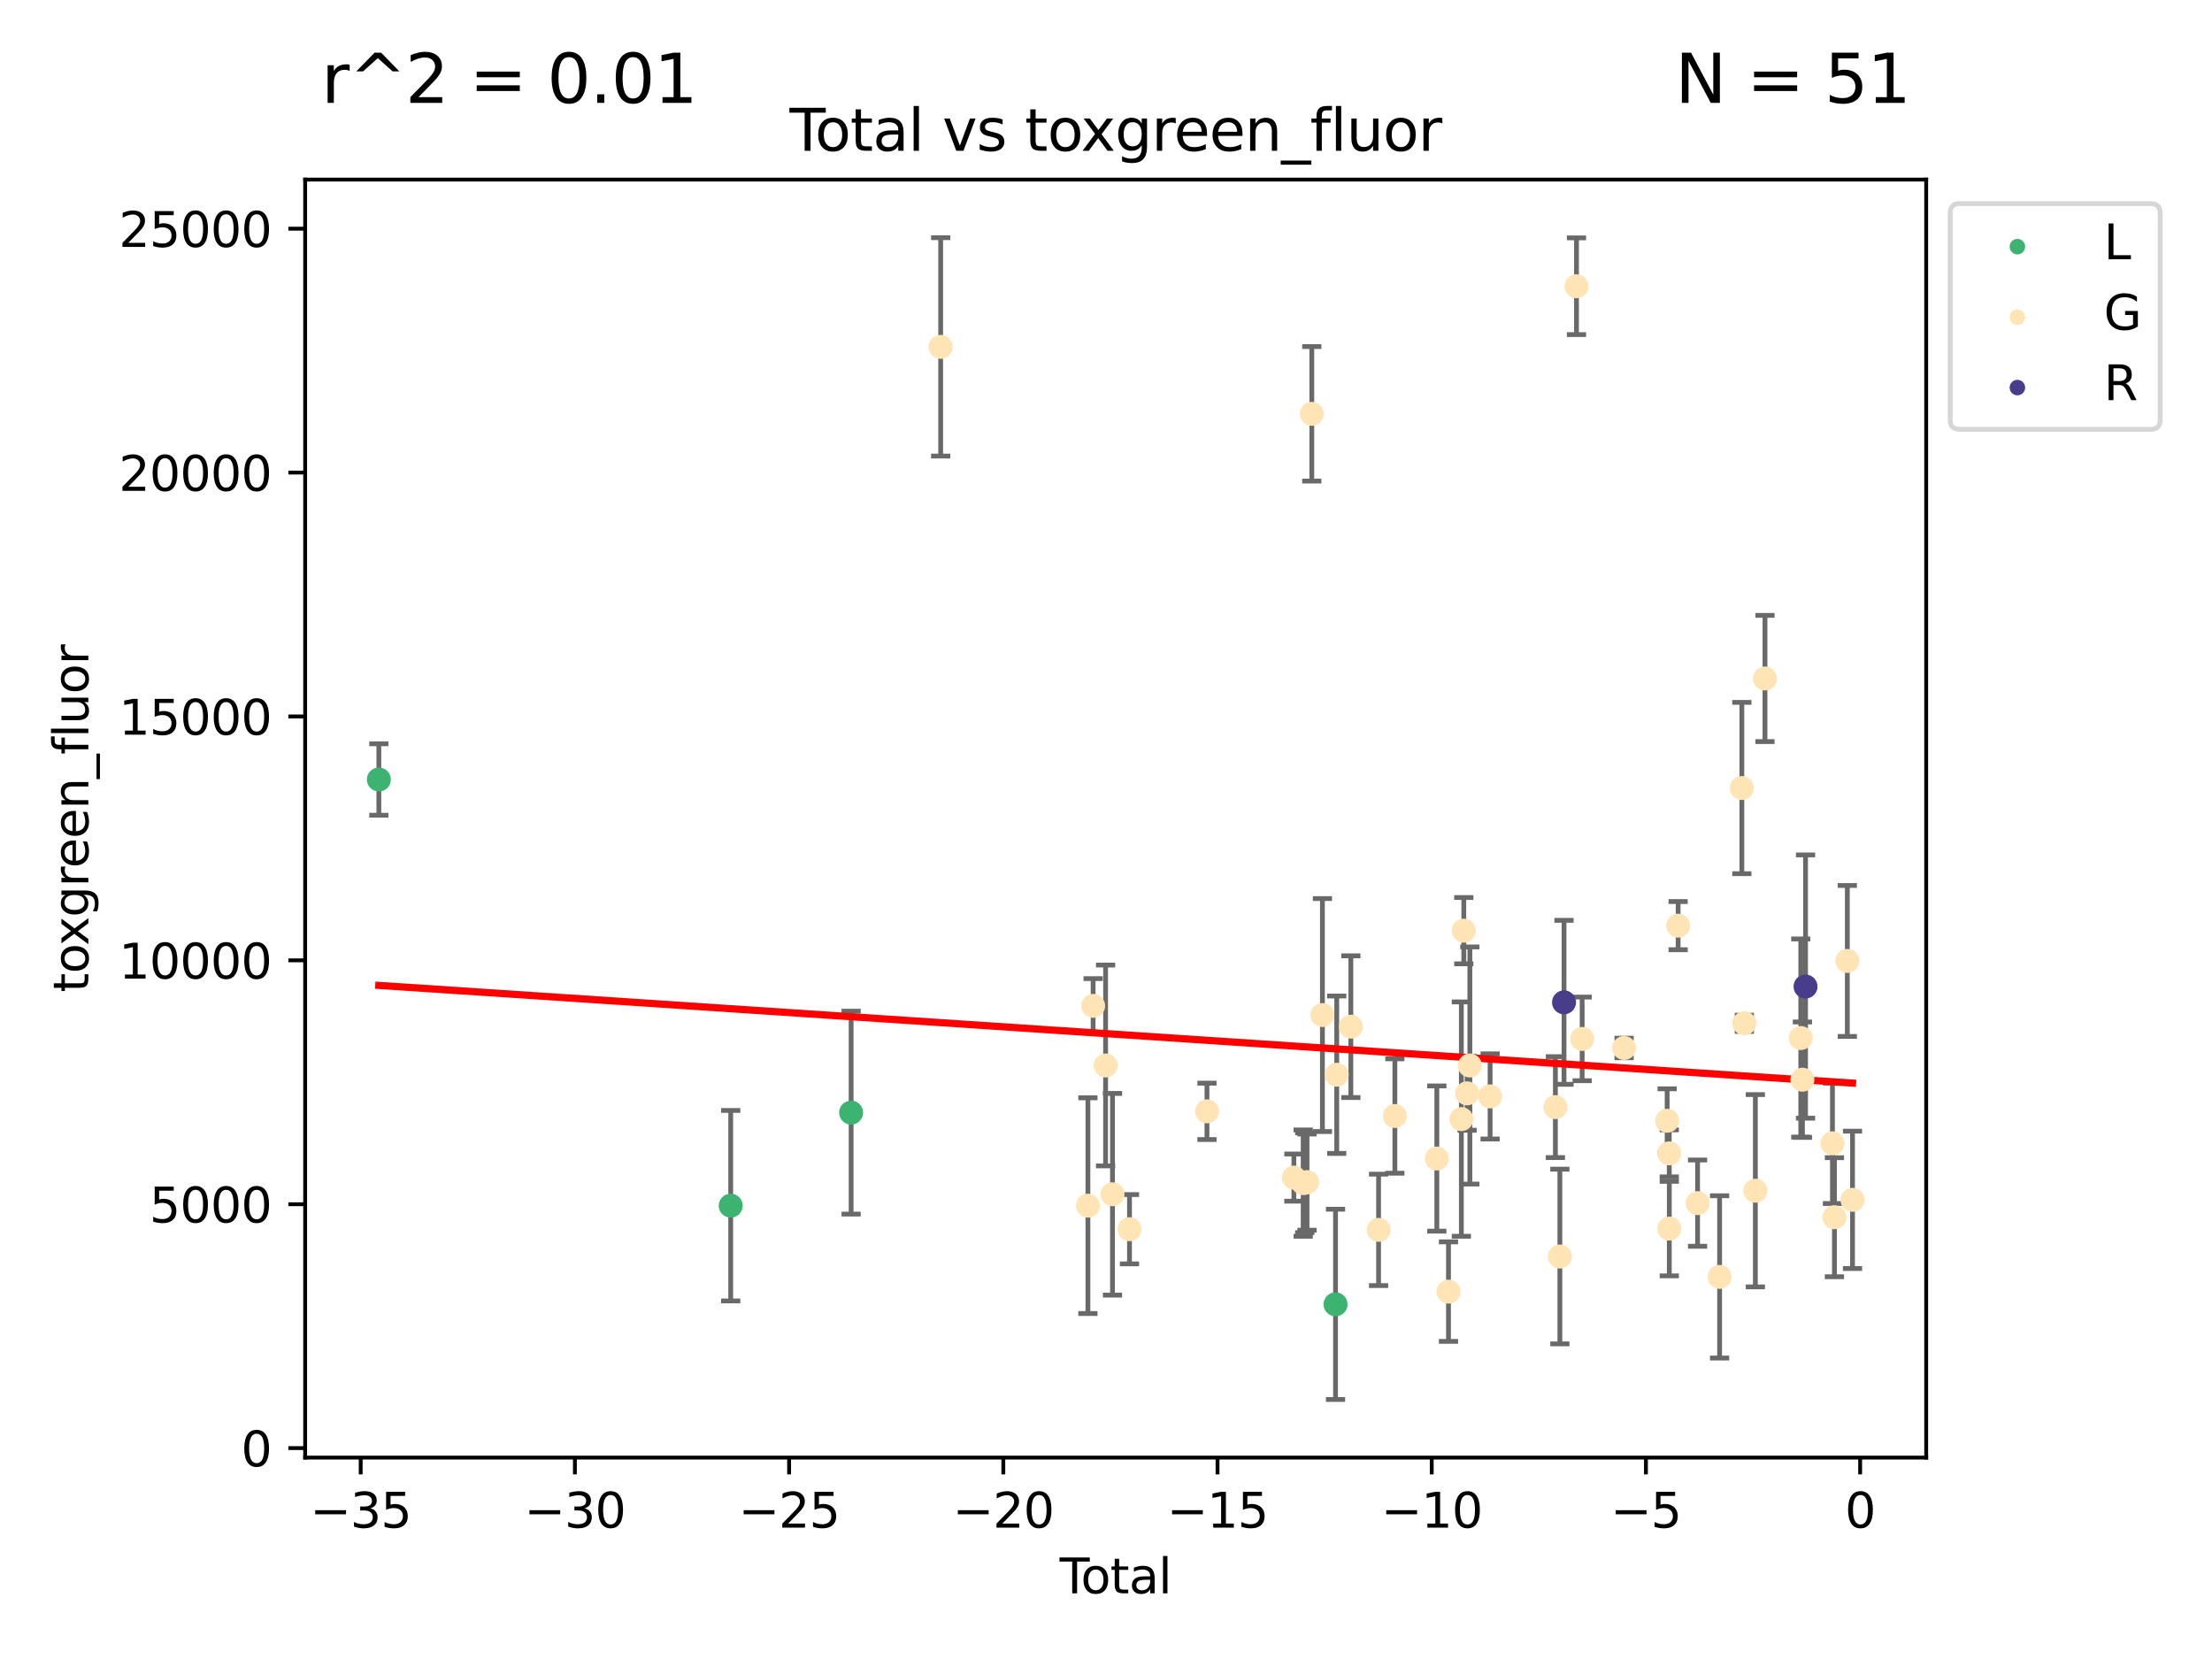 <?xml version="1.0" encoding="utf-8" standalone="no"?>
<!DOCTYPE svg PUBLIC "-//W3C//DTD SVG 1.1//EN"
  "http://www.w3.org/Graphics/SVG/1.1/DTD/svg11.dtd">
<svg xmlns:xlink="http://www.w3.org/1999/xlink" width="460.8pt" height="345.6pt" viewBox="0 0 460.8 345.6" xmlns="http://www.w3.org/2000/svg" version="1.1">
 <defs>
  <style type="text/css">*{stroke-linejoin: round; stroke-linecap: butt}</style>
 </defs>
 <g id="figure_1">
  <g id="patch_1">
   <path d="M 0 345.6 
L 460.8 345.6 
L 460.8 0 
L 0 0 
z
" style="fill: #ffffff"/>
  </g>
  <g id="axes_1">
   <g id="patch_2">
    <path d="M 63.571 303.64 
L 401.26 303.64 
L 401.26 37.411 
L 63.571 37.411 
z
" style="fill: #ffffff"/>
   </g>
   <g id="PathCollection_1">
    <defs>
     <path id="m4c09f4b50b" d="M 0 1.118 
C 0.297 1.118 0.581 1 0.791 0.791 
C 1 0.581 1.118 0.297 1.118 0 
C 1.118 -0.297 1 -0.581 0.791 -0.791 
C 0.581 -1 0.297 -1.118 0 -1.118 
C -0.297 -1.118 -0.581 -1 -0.791 -0.791 
C -1 -0.581 -1.118 -0.297 -1.118 0 
C -1.118 0.297 -1 0.581 -0.791 0.791 
C -0.581 1 -0.297 1.118 0 1.118 
z
" style="stroke: #3cb371"/>
    </defs>
    <g clip-path="url(#p183374939d)">
     <use xlink:href="#m4c09f4b50b" x="78.921" y="162.386" style="fill: #3cb371; stroke: #3cb371"/>
     <use xlink:href="#m4c09f4b50b" x="152.221" y="251.163" style="fill: #3cb371; stroke: #3cb371"/>
     <use xlink:href="#m4c09f4b50b" x="177.304" y="231.782" style="fill: #3cb371; stroke: #3cb371"/>
     <use xlink:href="#m4c09f4b50b" x="278.216" y="271.717" style="fill: #3cb371; stroke: #3cb371"/>
    </g>
   </g>
   <g id="PathCollection_2">
    <defs>
     <path id="m48d1bdc0dc" d="M 0 1.118 
C 0.297 1.118 0.581 1 0.791 0.791 
C 1 0.581 1.118 0.297 1.118 0 
C 1.118 -0.297 1 -0.581 0.791 -0.791 
C 0.581 -1 0.297 -1.118 0 -1.118 
C -0.297 -1.118 -0.581 -1 -0.791 -0.791 
C -1 -0.581 -1.118 -0.297 -1.118 0 
C -1.118 0.297 -1 0.581 -0.791 0.791 
C -0.581 1 -0.297 1.118 0 1.118 
z
" style="stroke: #ffe4b5"/>
    </defs>
    <g clip-path="url(#p183374939d)">
     <use xlink:href="#m48d1bdc0dc" x="195.959" y="72.258" style="fill: #ffe4b5; stroke: #ffe4b5"/>
     <use xlink:href="#m48d1bdc0dc" x="226.634" y="251.16" style="fill: #ffe4b5; stroke: #ffe4b5"/>
     <use xlink:href="#m48d1bdc0dc" x="227.716" y="209.538" style="fill: #ffe4b5; stroke: #ffe4b5"/>
     <use xlink:href="#m48d1bdc0dc" x="230.316" y="221.957" style="fill: #ffe4b5; stroke: #ffe4b5"/>
     <use xlink:href="#m48d1bdc0dc" x="231.755" y="248.789" style="fill: #ffe4b5; stroke: #ffe4b5"/>
     <use xlink:href="#m48d1bdc0dc" x="235.295" y="256.067" style="fill: #ffe4b5; stroke: #ffe4b5"/>
     <use xlink:href="#m48d1bdc0dc" x="251.433" y="231.514" style="fill: #ffe4b5; stroke: #ffe4b5"/>
     <use xlink:href="#m48d1bdc0dc" x="269.541" y="245.309" style="fill: #ffe4b5; stroke: #ffe4b5"/>
     <use xlink:href="#m48d1bdc0dc" x="271.475" y="246.461" style="fill: #ffe4b5; stroke: #ffe4b5"/>
     <use xlink:href="#m48d1bdc0dc" x="271.803" y="246.385" style="fill: #ffe4b5; stroke: #ffe4b5"/>
     <use xlink:href="#m48d1bdc0dc" x="272.281" y="246.254" style="fill: #ffe4b5; stroke: #ffe4b5"/>
     <use xlink:href="#m48d1bdc0dc" x="273.273" y="86.207" style="fill: #ffe4b5; stroke: #ffe4b5"/>
     <use xlink:href="#m48d1bdc0dc" x="275.482" y="211.455" style="fill: #ffe4b5; stroke: #ffe4b5"/>
     <use xlink:href="#m48d1bdc0dc" x="278.466" y="223.885" style="fill: #ffe4b5; stroke: #ffe4b5"/>
     <use xlink:href="#m48d1bdc0dc" x="281.41" y="213.875" style="fill: #ffe4b5; stroke: #ffe4b5"/>
     <use xlink:href="#m48d1bdc0dc" x="287.182" y="256.206" style="fill: #ffe4b5; stroke: #ffe4b5"/>
     <use xlink:href="#m48d1bdc0dc" x="290.576" y="232.486" style="fill: #ffe4b5; stroke: #ffe4b5"/>
     <use xlink:href="#m48d1bdc0dc" x="299.317" y="241.345" style="fill: #ffe4b5; stroke: #ffe4b5"/>
     <use xlink:href="#m48d1bdc0dc" x="301.748" y="269.069" style="fill: #ffe4b5; stroke: #ffe4b5"/>
     <use xlink:href="#m48d1bdc0dc" x="304.426" y="233.129" style="fill: #ffe4b5; stroke: #ffe4b5"/>
     <use xlink:href="#m48d1bdc0dc" x="304.935" y="193.875" style="fill: #ffe4b5; stroke: #ffe4b5"/>
     <use xlink:href="#m48d1bdc0dc" x="305.623" y="227.764" style="fill: #ffe4b5; stroke: #ffe4b5"/>
     <use xlink:href="#m48d1bdc0dc" x="306.199" y="221.962" style="fill: #ffe4b5; stroke: #ffe4b5"/>
     <use xlink:href="#m48d1bdc0dc" x="310.416" y="228.401" style="fill: #ffe4b5; stroke: #ffe4b5"/>
     <use xlink:href="#m48d1bdc0dc" x="324.017" y="230.632" style="fill: #ffe4b5; stroke: #ffe4b5"/>
     <use xlink:href="#m48d1bdc0dc" x="324.951" y="261.757" style="fill: #ffe4b5; stroke: #ffe4b5"/>
     <use xlink:href="#m48d1bdc0dc" x="328.411" y="59.625" style="fill: #ffe4b5; stroke: #ffe4b5"/>
     <use xlink:href="#m48d1bdc0dc" x="329.592" y="216.424" style="fill: #ffe4b5; stroke: #ffe4b5"/>
     <use xlink:href="#m48d1bdc0dc" x="338.328" y="218.314" style="fill: #ffe4b5; stroke: #ffe4b5"/>
     <use xlink:href="#m48d1bdc0dc" x="347.297" y="233.472" style="fill: #ffe4b5; stroke: #ffe4b5"/>
     <use xlink:href="#m48d1bdc0dc" x="347.735" y="240.27" style="fill: #ffe4b5; stroke: #ffe4b5"/>
     <use xlink:href="#m48d1bdc0dc" x="347.744" y="255.939" style="fill: #ffe4b5; stroke: #ffe4b5"/>
     <use xlink:href="#m48d1bdc0dc" x="349.585" y="192.83" style="fill: #ffe4b5; stroke: #ffe4b5"/>
     <use xlink:href="#m48d1bdc0dc" x="353.636" y="250.635" style="fill: #ffe4b5; stroke: #ffe4b5"/>
     <use xlink:href="#m48d1bdc0dc" x="358.225" y="266.003" style="fill: #ffe4b5; stroke: #ffe4b5"/>
     <use xlink:href="#m48d1bdc0dc" x="362.859" y="164.162" style="fill: #ffe4b5; stroke: #ffe4b5"/>
     <use xlink:href="#m48d1bdc0dc" x="363.379" y="213.169" style="fill: #ffe4b5; stroke: #ffe4b5"/>
     <use xlink:href="#m48d1bdc0dc" x="365.674" y="248.052" style="fill: #ffe4b5; stroke: #ffe4b5"/>
     <use xlink:href="#m48d1bdc0dc" x="367.676" y="141.34" style="fill: #ffe4b5; stroke: #ffe4b5"/>
     <use xlink:href="#m48d1bdc0dc" x="375.136" y="216.242" style="fill: #ffe4b5; stroke: #ffe4b5"/>
     <use xlink:href="#m48d1bdc0dc" x="375.48" y="224.918" style="fill: #ffe4b5; stroke: #ffe4b5"/>
     <use xlink:href="#m48d1bdc0dc" x="381.734" y="238.177" style="fill: #ffe4b5; stroke: #ffe4b5"/>
     <use xlink:href="#m48d1bdc0dc" x="382.149" y="253.571" style="fill: #ffe4b5; stroke: #ffe4b5"/>
     <use xlink:href="#m48d1bdc0dc" x="384.832" y="200.183" style="fill: #ffe4b5; stroke: #ffe4b5"/>
     <use xlink:href="#m48d1bdc0dc" x="385.911" y="249.947" style="fill: #ffe4b5; stroke: #ffe4b5"/>
    </g>
   </g>
   <g id="PathCollection_3">
    <defs>
     <path id="m8b89dc445e" d="M 0 1.118 
C 0.297 1.118 0.581 1 0.791 0.791 
C 1 0.581 1.118 0.297 1.118 0 
C 1.118 -0.297 1 -0.581 0.791 -0.791 
C 0.581 -1 0.297 -1.118 0 -1.118 
C -0.297 -1.118 -0.581 -1 -0.791 -0.791 
C -1 -0.581 -1.118 -0.297 -1.118 0 
C -1.118 0.297 -1 0.581 -0.791 0.791 
C -0.581 1 -0.297 1.118 0 1.118 
z
" style="stroke: #483d8b"/>
    </defs>
    <g clip-path="url(#p183374939d)">
     <use xlink:href="#m8b89dc445e" x="325.813" y="208.805" style="fill: #483d8b; stroke: #483d8b"/>
     <use xlink:href="#m8b89dc445e" x="376.126" y="205.516" style="fill: #483d8b; stroke: #483d8b"/>
    </g>
   </g>
   <g id="matplotlib.axis_1">
    <g id="xtick_1">
     <g id="line2d_1">
      <defs>
       <path id="m7fbd9b087c" d="M 0 0 
L 0 3.5 
" style="stroke: #000000; stroke-width: 0.8"/>
      </defs>
      <g>
       <use xlink:href="#m7fbd9b087c" x="75.138" y="303.64" style="stroke: #000000; stroke-width: 0.8"/>
      </g>
     </g>
     <g id="text_1">
      <!-- −35 -->
      <g transform="translate(64.586 318.238)scale(0.1 -0.1)">
       <defs>
        <path id="DejaVuSans-2212" d="M 678 2272 
L 4684 2272 
L 4684 1741 
L 678 1741 
L 678 2272 
z
" transform="scale(0.016)"/>
        <path id="DejaVuSans-33" d="M 2597 2516 
Q 3050 2419 3304 2112 
Q 3559 1806 3559 1356 
Q 3559 666 3084 287 
Q 2609 -91 1734 -91 
Q 1441 -91 1130 -33 
Q 819 25 488 141 
L 488 750 
Q 750 597 1062 519 
Q 1375 441 1716 441 
Q 2309 441 2620 675 
Q 2931 909 2931 1356 
Q 2931 1769 2642 2001 
Q 2353 2234 1838 2234 
L 1294 2234 
L 1294 2753 
L 1863 2753 
Q 2328 2753 2575 2939 
Q 2822 3125 2822 3475 
Q 2822 3834 2567 4026 
Q 2313 4219 1838 4219 
Q 1578 4219 1281 4162 
Q 984 4106 628 3988 
L 628 4550 
Q 988 4650 1302 4700 
Q 1616 4750 1894 4750 
Q 2613 4750 3031 4423 
Q 3450 4097 3450 3541 
Q 3450 3153 3228 2886 
Q 3006 2619 2597 2516 
z
" transform="scale(0.016)"/>
        <path id="DejaVuSans-35" d="M 691 4666 
L 3169 4666 
L 3169 4134 
L 1269 4134 
L 1269 2991 
Q 1406 3038 1543 3061 
Q 1681 3084 1819 3084 
Q 2600 3084 3056 2656 
Q 3513 2228 3513 1497 
Q 3513 744 3044 326 
Q 2575 -91 1722 -91 
Q 1428 -91 1123 -41 
Q 819 9 494 109 
L 494 744 
Q 775 591 1075 516 
Q 1375 441 1709 441 
Q 2250 441 2565 725 
Q 2881 1009 2881 1497 
Q 2881 1984 2565 2268 
Q 2250 2553 1709 2553 
Q 1456 2553 1204 2497 
Q 953 2441 691 2322 
L 691 4666 
z
" transform="scale(0.016)"/>
       </defs>
       <use xlink:href="#DejaVuSans-2212"/>
       <use xlink:href="#DejaVuSans-33" x="83.789"/>
       <use xlink:href="#DejaVuSans-35" x="147.412"/>
      </g>
     </g>
    </g>
    <g id="xtick_2">
     <g id="line2d_2">
      <g>
       <use xlink:href="#m7fbd9b087c" x="119.762" y="303.64" style="stroke: #000000; stroke-width: 0.8"/>
      </g>
     </g>
     <g id="text_2">
      <!-- −30 -->
      <g transform="translate(109.209 318.238)scale(0.1 -0.1)">
       <defs>
        <path id="DejaVuSans-30" d="M 2034 4250 
Q 1547 4250 1301 3770 
Q 1056 3291 1056 2328 
Q 1056 1369 1301 889 
Q 1547 409 2034 409 
Q 2525 409 2770 889 
Q 3016 1369 3016 2328 
Q 3016 3291 2770 3770 
Q 2525 4250 2034 4250 
z
M 2034 4750 
Q 2819 4750 3233 4129 
Q 3647 3509 3647 2328 
Q 3647 1150 3233 529 
Q 2819 -91 2034 -91 
Q 1250 -91 836 529 
Q 422 1150 422 2328 
Q 422 3509 836 4129 
Q 1250 4750 2034 4750 
z
" transform="scale(0.016)"/>
       </defs>
       <use xlink:href="#DejaVuSans-2212"/>
       <use xlink:href="#DejaVuSans-33" x="83.789"/>
       <use xlink:href="#DejaVuSans-30" x="147.412"/>
      </g>
     </g>
    </g>
    <g id="xtick_3">
     <g id="line2d_3">
      <g>
       <use xlink:href="#m7fbd9b087c" x="164.385" y="303.64" style="stroke: #000000; stroke-width: 0.8"/>
      </g>
     </g>
     <g id="text_3">
      <!-- −25 -->
      <g transform="translate(153.833 318.238)scale(0.1 -0.1)">
       <defs>
        <path id="DejaVuSans-32" d="M 1228 531 
L 3431 531 
L 3431 0 
L 469 0 
L 469 531 
Q 828 903 1448 1529 
Q 2069 2156 2228 2338 
Q 2531 2678 2651 2914 
Q 2772 3150 2772 3378 
Q 2772 3750 2511 3984 
Q 2250 4219 1831 4219 
Q 1534 4219 1204 4116 
Q 875 4013 500 3803 
L 500 4441 
Q 881 4594 1212 4672 
Q 1544 4750 1819 4750 
Q 2544 4750 2975 4387 
Q 3406 4025 3406 3419 
Q 3406 3131 3298 2873 
Q 3191 2616 2906 2266 
Q 2828 2175 2409 1742 
Q 1991 1309 1228 531 
z
" transform="scale(0.016)"/>
       </defs>
       <use xlink:href="#DejaVuSans-2212"/>
       <use xlink:href="#DejaVuSans-32" x="83.789"/>
       <use xlink:href="#DejaVuSans-35" x="147.412"/>
      </g>
     </g>
    </g>
    <g id="xtick_4">
     <g id="line2d_4">
      <g>
       <use xlink:href="#m7fbd9b087c" x="209.008" y="303.64" style="stroke: #000000; stroke-width: 0.8"/>
      </g>
     </g>
     <g id="text_4">
      <!-- −20 -->
      <g transform="translate(198.456 318.238)scale(0.1 -0.1)">
       <use xlink:href="#DejaVuSans-2212"/>
       <use xlink:href="#DejaVuSans-32" x="83.789"/>
       <use xlink:href="#DejaVuSans-30" x="147.412"/>
      </g>
     </g>
    </g>
    <g id="xtick_5">
     <g id="line2d_5">
      <g>
       <use xlink:href="#m7fbd9b087c" x="253.632" y="303.64" style="stroke: #000000; stroke-width: 0.8"/>
      </g>
     </g>
     <g id="text_5">
      <!-- −15 -->
      <g transform="translate(243.079 318.238)scale(0.1 -0.1)">
       <defs>
        <path id="DejaVuSans-31" d="M 794 531 
L 1825 531 
L 1825 4091 
L 703 3866 
L 703 4441 
L 1819 4666 
L 2450 4666 
L 2450 531 
L 3481 531 
L 3481 0 
L 794 0 
L 794 531 
z
" transform="scale(0.016)"/>
       </defs>
       <use xlink:href="#DejaVuSans-2212"/>
       <use xlink:href="#DejaVuSans-31" x="83.789"/>
       <use xlink:href="#DejaVuSans-35" x="147.412"/>
      </g>
     </g>
    </g>
    <g id="xtick_6">
     <g id="line2d_6">
      <g>
       <use xlink:href="#m7fbd9b087c" x="298.255" y="303.64" style="stroke: #000000; stroke-width: 0.8"/>
      </g>
     </g>
     <g id="text_6">
      <!-- −10 -->
      <g transform="translate(287.703 318.238)scale(0.1 -0.1)">
       <use xlink:href="#DejaVuSans-2212"/>
       <use xlink:href="#DejaVuSans-31" x="83.789"/>
       <use xlink:href="#DejaVuSans-30" x="147.412"/>
      </g>
     </g>
    </g>
    <g id="xtick_7">
     <g id="line2d_7">
      <g>
       <use xlink:href="#m7fbd9b087c" x="342.878" y="303.64" style="stroke: #000000; stroke-width: 0.8"/>
      </g>
     </g>
     <g id="text_7">
      <!-- −5 -->
      <g transform="translate(335.507 318.238)scale(0.1 -0.1)">
       <use xlink:href="#DejaVuSans-2212"/>
       <use xlink:href="#DejaVuSans-35" x="83.789"/>
      </g>
     </g>
    </g>
    <g id="xtick_8">
     <g id="line2d_8">
      <g>
       <use xlink:href="#m7fbd9b087c" x="387.502" y="303.64" style="stroke: #000000; stroke-width: 0.8"/>
      </g>
     </g>
     <g id="text_8">
      <!-- 0 -->
      <g transform="translate(384.32 318.238)scale(0.1 -0.1)">
       <use xlink:href="#DejaVuSans-30"/>
      </g>
     </g>
    </g>
    <g id="text_9">
     <!-- Total -->
     <g transform="translate(220.739 331.917)scale(0.1 -0.1)">
      <defs>
       <path id="DejaVuSans-54" d="M -19 4666 
L 3928 4666 
L 3928 4134 
L 2272 4134 
L 2272 0 
L 1638 0 
L 1638 4134 
L -19 4134 
L -19 4666 
z
" transform="scale(0.016)"/>
       <path id="DejaVuSans-6f" d="M 1959 3097 
Q 1497 3097 1228 2736 
Q 959 2375 959 1747 
Q 959 1119 1226 758 
Q 1494 397 1959 397 
Q 2419 397 2687 759 
Q 2956 1122 2956 1747 
Q 2956 2369 2687 2733 
Q 2419 3097 1959 3097 
z
M 1959 3584 
Q 2709 3584 3137 3096 
Q 3566 2609 3566 1747 
Q 3566 888 3137 398 
Q 2709 -91 1959 -91 
Q 1206 -91 779 398 
Q 353 888 353 1747 
Q 353 2609 779 3096 
Q 1206 3584 1959 3584 
z
" transform="scale(0.016)"/>
       <path id="DejaVuSans-74" d="M 1172 4494 
L 1172 3500 
L 2356 3500 
L 2356 3053 
L 1172 3053 
L 1172 1153 
Q 1172 725 1289 603 
Q 1406 481 1766 481 
L 2356 481 
L 2356 0 
L 1766 0 
Q 1100 0 847 248 
Q 594 497 594 1153 
L 594 3053 
L 172 3053 
L 172 3500 
L 594 3500 
L 594 4494 
L 1172 4494 
z
" transform="scale(0.016)"/>
       <path id="DejaVuSans-61" d="M 2194 1759 
Q 1497 1759 1228 1600 
Q 959 1441 959 1056 
Q 959 750 1161 570 
Q 1363 391 1709 391 
Q 2188 391 2477 730 
Q 2766 1069 2766 1631 
L 2766 1759 
L 2194 1759 
z
M 3341 1997 
L 3341 0 
L 2766 0 
L 2766 531 
Q 2569 213 2275 61 
Q 1981 -91 1556 -91 
Q 1019 -91 701 211 
Q 384 513 384 1019 
Q 384 1609 779 1909 
Q 1175 2209 1959 2209 
L 2766 2209 
L 2766 2266 
Q 2766 2663 2505 2880 
Q 2244 3097 1772 3097 
Q 1472 3097 1187 3025 
Q 903 2953 641 2809 
L 641 3341 
Q 956 3463 1253 3523 
Q 1550 3584 1831 3584 
Q 2591 3584 2966 3190 
Q 3341 2797 3341 1997 
z
" transform="scale(0.016)"/>
       <path id="DejaVuSans-6c" d="M 603 4863 
L 1178 4863 
L 1178 0 
L 603 0 
L 603 4863 
z
" transform="scale(0.016)"/>
      </defs>
      <use xlink:href="#DejaVuSans-54"/>
      <use xlink:href="#DejaVuSans-6f" x="44.084"/>
      <use xlink:href="#DejaVuSans-74" x="105.266"/>
      <use xlink:href="#DejaVuSans-61" x="144.475"/>
      <use xlink:href="#DejaVuSans-6c" x="205.754"/>
     </g>
    </g>
   </g>
   <g id="matplotlib.axis_2">
    <g id="ytick_1">
     <g id="line2d_9">
      <defs>
       <path id="m37d8a5faa2" d="M 0 0 
L -3.5 0 
" style="stroke: #000000; stroke-width: 0.8"/>
      </defs>
      <g>
       <use xlink:href="#m37d8a5faa2" x="63.571" y="301.667" style="stroke: #000000; stroke-width: 0.8"/>
      </g>
     </g>
     <g id="text_10">
      <!-- 0 -->
      <g transform="translate(50.209 305.466)scale(0.1 -0.1)">
       <use xlink:href="#DejaVuSans-30"/>
      </g>
     </g>
    </g>
    <g id="ytick_2">
     <g id="line2d_10">
      <g>
       <use xlink:href="#m37d8a5faa2" x="63.571" y="250.861" style="stroke: #000000; stroke-width: 0.8"/>
      </g>
     </g>
     <g id="text_11">
      <!-- 5000 -->
      <g transform="translate(31.121 254.661)scale(0.1 -0.1)">
       <use xlink:href="#DejaVuSans-35"/>
       <use xlink:href="#DejaVuSans-30" x="63.623"/>
       <use xlink:href="#DejaVuSans-30" x="127.246"/>
       <use xlink:href="#DejaVuSans-30" x="190.869"/>
      </g>
     </g>
    </g>
    <g id="ytick_3">
     <g id="line2d_11">
      <g>
       <use xlink:href="#m37d8a5faa2" x="63.571" y="200.056" style="stroke: #000000; stroke-width: 0.8"/>
      </g>
     </g>
     <g id="text_12">
      <!-- 10000 -->
      <g transform="translate(24.759 203.855)scale(0.1 -0.1)">
       <use xlink:href="#DejaVuSans-31"/>
       <use xlink:href="#DejaVuSans-30" x="63.623"/>
       <use xlink:href="#DejaVuSans-30" x="127.246"/>
       <use xlink:href="#DejaVuSans-30" x="190.869"/>
       <use xlink:href="#DejaVuSans-30" x="254.492"/>
      </g>
     </g>
    </g>
    <g id="ytick_4">
     <g id="line2d_12">
      <g>
       <use xlink:href="#m37d8a5faa2" x="63.571" y="149.251" style="stroke: #000000; stroke-width: 0.8"/>
      </g>
     </g>
     <g id="text_13">
      <!-- 15000 -->
      <g transform="translate(24.759 153.05)scale(0.1 -0.1)">
       <use xlink:href="#DejaVuSans-31"/>
       <use xlink:href="#DejaVuSans-35" x="63.623"/>
       <use xlink:href="#DejaVuSans-30" x="127.246"/>
       <use xlink:href="#DejaVuSans-30" x="190.869"/>
       <use xlink:href="#DejaVuSans-30" x="254.492"/>
      </g>
     </g>
    </g>
    <g id="ytick_5">
     <g id="line2d_13">
      <g>
       <use xlink:href="#m37d8a5faa2" x="63.571" y="98.445" style="stroke: #000000; stroke-width: 0.8"/>
      </g>
     </g>
     <g id="text_14">
      <!-- 20000 -->
      <g transform="translate(24.759 102.245)scale(0.1 -0.1)">
       <use xlink:href="#DejaVuSans-32"/>
       <use xlink:href="#DejaVuSans-30" x="63.623"/>
       <use xlink:href="#DejaVuSans-30" x="127.246"/>
       <use xlink:href="#DejaVuSans-30" x="190.869"/>
       <use xlink:href="#DejaVuSans-30" x="254.492"/>
      </g>
     </g>
    </g>
    <g id="ytick_6">
     <g id="line2d_14">
      <g>
       <use xlink:href="#m37d8a5faa2" x="63.571" y="47.64" style="stroke: #000000; stroke-width: 0.8"/>
      </g>
     </g>
     <g id="text_15">
      <!-- 25000 -->
      <g transform="translate(24.759 51.439)scale(0.1 -0.1)">
       <use xlink:href="#DejaVuSans-32"/>
       <use xlink:href="#DejaVuSans-35" x="63.623"/>
       <use xlink:href="#DejaVuSans-30" x="127.246"/>
       <use xlink:href="#DejaVuSans-30" x="190.869"/>
       <use xlink:href="#DejaVuSans-30" x="254.492"/>
      </g>
     </g>
    </g>
    <g id="text_16">
     <!-- toxgreen_fluor -->
     <g transform="translate(18.401 206.72)rotate(-90)scale(0.1 -0.1)">
      <defs>
       <path id="DejaVuSans-78" d="M 3513 3500 
L 2247 1797 
L 3578 0 
L 2900 0 
L 1881 1375 
L 863 0 
L 184 0 
L 1544 1831 
L 300 3500 
L 978 3500 
L 1906 2253 
L 2834 3500 
L 3513 3500 
z
" transform="scale(0.016)"/>
       <path id="DejaVuSans-67" d="M 2906 1791 
Q 2906 2416 2648 2759 
Q 2391 3103 1925 3103 
Q 1463 3103 1205 2759 
Q 947 2416 947 1791 
Q 947 1169 1205 825 
Q 1463 481 1925 481 
Q 2391 481 2648 825 
Q 2906 1169 2906 1791 
z
M 3481 434 
Q 3481 -459 3084 -895 
Q 2688 -1331 1869 -1331 
Q 1566 -1331 1297 -1286 
Q 1028 -1241 775 -1147 
L 775 -588 
Q 1028 -725 1275 -790 
Q 1522 -856 1778 -856 
Q 2344 -856 2625 -561 
Q 2906 -266 2906 331 
L 2906 616 
Q 2728 306 2450 153 
Q 2172 0 1784 0 
Q 1141 0 747 490 
Q 353 981 353 1791 
Q 353 2603 747 3093 
Q 1141 3584 1784 3584 
Q 2172 3584 2450 3431 
Q 2728 3278 2906 2969 
L 2906 3500 
L 3481 3500 
L 3481 434 
z
" transform="scale(0.016)"/>
       <path id="DejaVuSans-72" d="M 2631 2963 
Q 2534 3019 2420 3045 
Q 2306 3072 2169 3072 
Q 1681 3072 1420 2755 
Q 1159 2438 1159 1844 
L 1159 0 
L 581 0 
L 581 3500 
L 1159 3500 
L 1159 2956 
Q 1341 3275 1631 3429 
Q 1922 3584 2338 3584 
Q 2397 3584 2469 3576 
Q 2541 3569 2628 3553 
L 2631 2963 
z
" transform="scale(0.016)"/>
       <path id="DejaVuSans-65" d="M 3597 1894 
L 3597 1613 
L 953 1613 
Q 991 1019 1311 708 
Q 1631 397 2203 397 
Q 2534 397 2845 478 
Q 3156 559 3463 722 
L 3463 178 
Q 3153 47 2828 -22 
Q 2503 -91 2169 -91 
Q 1331 -91 842 396 
Q 353 884 353 1716 
Q 353 2575 817 3079 
Q 1281 3584 2069 3584 
Q 2775 3584 3186 3129 
Q 3597 2675 3597 1894 
z
M 3022 2063 
Q 3016 2534 2758 2815 
Q 2500 3097 2075 3097 
Q 1594 3097 1305 2825 
Q 1016 2553 972 2059 
L 3022 2063 
z
" transform="scale(0.016)"/>
       <path id="DejaVuSans-6e" d="M 3513 2113 
L 3513 0 
L 2938 0 
L 2938 2094 
Q 2938 2591 2744 2837 
Q 2550 3084 2163 3084 
Q 1697 3084 1428 2787 
Q 1159 2491 1159 1978 
L 1159 0 
L 581 0 
L 581 3500 
L 1159 3500 
L 1159 2956 
Q 1366 3272 1645 3428 
Q 1925 3584 2291 3584 
Q 2894 3584 3203 3211 
Q 3513 2838 3513 2113 
z
" transform="scale(0.016)"/>
       <path id="DejaVuSans-5f" d="M 3263 -1063 
L 3263 -1509 
L -63 -1509 
L -63 -1063 
L 3263 -1063 
z
" transform="scale(0.016)"/>
       <path id="DejaVuSans-66" d="M 2375 4863 
L 2375 4384 
L 1825 4384 
Q 1516 4384 1395 4259 
Q 1275 4134 1275 3809 
L 1275 3500 
L 2222 3500 
L 2222 3053 
L 1275 3053 
L 1275 0 
L 697 0 
L 697 3053 
L 147 3053 
L 147 3500 
L 697 3500 
L 697 3744 
Q 697 4328 969 4595 
Q 1241 4863 1831 4863 
L 2375 4863 
z
" transform="scale(0.016)"/>
       <path id="DejaVuSans-75" d="M 544 1381 
L 544 3500 
L 1119 3500 
L 1119 1403 
Q 1119 906 1312 657 
Q 1506 409 1894 409 
Q 2359 409 2629 706 
Q 2900 1003 2900 1516 
L 2900 3500 
L 3475 3500 
L 3475 0 
L 2900 0 
L 2900 538 
Q 2691 219 2414 64 
Q 2138 -91 1772 -91 
Q 1169 -91 856 284 
Q 544 659 544 1381 
z
M 1991 3584 
L 1991 3584 
z
" transform="scale(0.016)"/>
      </defs>
      <use xlink:href="#DejaVuSans-74"/>
      <use xlink:href="#DejaVuSans-6f" x="39.209"/>
      <use xlink:href="#DejaVuSans-78" x="97.266"/>
      <use xlink:href="#DejaVuSans-67" x="156.445"/>
      <use xlink:href="#DejaVuSans-72" x="219.922"/>
      <use xlink:href="#DejaVuSans-65" x="258.785"/>
      <use xlink:href="#DejaVuSans-65" x="320.309"/>
      <use xlink:href="#DejaVuSans-6e" x="381.832"/>
      <use xlink:href="#DejaVuSans-5f" x="445.211"/>
      <use xlink:href="#DejaVuSans-66" x="495.211"/>
      <use xlink:href="#DejaVuSans-6c" x="530.416"/>
      <use xlink:href="#DejaVuSans-75" x="558.199"/>
      <use xlink:href="#DejaVuSans-6f" x="621.578"/>
      <use xlink:href="#DejaVuSans-72" x="682.76"/>
     </g>
    </g>
   </g>
   <g id="LineCollection_1">
    <path d="M 78.921 169.825 
L 78.921 154.947 
" clip-path="url(#p183374939d)" style="fill: none; stroke: #696969"/>
    <path d="M 152.221 271.002 
L 152.221 231.324 
" clip-path="url(#p183374939d)" style="fill: none; stroke: #696969"/>
    <path d="M 177.304 252.917 
L 177.304 210.646 
" clip-path="url(#p183374939d)" style="fill: none; stroke: #696969"/>
    <path d="M 278.216 291.539 
L 278.216 251.895 
" clip-path="url(#p183374939d)" style="fill: none; stroke: #696969"/>
   </g>
   <g id="line2d_15">
    <defs>
     <path id="med4f0ce1f0" d="M 2 0 
L -2 -0 
" style="stroke: #696969"/>
    </defs>
    <g clip-path="url(#p183374939d)">
     <use xlink:href="#med4f0ce1f0" x="78.921" y="169.825" style="fill: #696969; stroke: #696969"/>
     <use xlink:href="#med4f0ce1f0" x="152.221" y="271.002" style="fill: #696969; stroke: #696969"/>
     <use xlink:href="#med4f0ce1f0" x="177.304" y="252.917" style="fill: #696969; stroke: #696969"/>
     <use xlink:href="#med4f0ce1f0" x="278.216" y="291.539" style="fill: #696969; stroke: #696969"/>
    </g>
   </g>
   <g id="line2d_16">
    <g clip-path="url(#p183374939d)">
     <use xlink:href="#med4f0ce1f0" x="78.921" y="154.947" style="fill: #696969; stroke: #696969"/>
     <use xlink:href="#med4f0ce1f0" x="152.221" y="231.324" style="fill: #696969; stroke: #696969"/>
     <use xlink:href="#med4f0ce1f0" x="177.304" y="210.646" style="fill: #696969; stroke: #696969"/>
     <use xlink:href="#med4f0ce1f0" x="278.216" y="251.895" style="fill: #696969; stroke: #696969"/>
    </g>
   </g>
   <g id="LineCollection_2">
    <path d="M 195.959 95.003 
L 195.959 49.513 
" clip-path="url(#p183374939d)" style="fill: none; stroke: #696969"/>
    <path d="M 226.634 273.629 
L 226.634 228.69 
" clip-path="url(#p183374939d)" style="fill: none; stroke: #696969"/>
    <path d="M 227.716 215.213 
L 227.716 203.862 
" clip-path="url(#p183374939d)" style="fill: none; stroke: #696969"/>
    <path d="M 230.316 242.876 
L 230.316 201.038 
" clip-path="url(#p183374939d)" style="fill: none; stroke: #696969"/>
    <path d="M 231.755 269.796 
L 231.755 227.781 
" clip-path="url(#p183374939d)" style="fill: none; stroke: #696969"/>
    <path d="M 235.295 263.286 
L 235.295 248.847 
" clip-path="url(#p183374939d)" style="fill: none; stroke: #696969"/>
    <path d="M 251.433 237.382 
L 251.433 225.646 
" clip-path="url(#p183374939d)" style="fill: none; stroke: #696969"/>
    <path d="M 269.541 250.223 
L 269.541 240.395 
" clip-path="url(#p183374939d)" style="fill: none; stroke: #696969"/>
    <path d="M 271.475 257.538 
L 271.475 235.384 
" clip-path="url(#p183374939d)" style="fill: none; stroke: #696969"/>
    <path d="M 271.803 256.773 
L 271.803 235.997 
" clip-path="url(#p183374939d)" style="fill: none; stroke: #696969"/>
    <path d="M 272.281 256.27 
L 272.281 236.237 
" clip-path="url(#p183374939d)" style="fill: none; stroke: #696969"/>
    <path d="M 273.273 100.212 
L 273.273 72.201 
" clip-path="url(#p183374939d)" style="fill: none; stroke: #696969"/>
    <path d="M 275.482 235.721 
L 275.482 187.19 
" clip-path="url(#p183374939d)" style="fill: none; stroke: #696969"/>
    <path d="M 278.466 240.279 
L 278.466 207.491 
" clip-path="url(#p183374939d)" style="fill: none; stroke: #696969"/>
    <path d="M 281.41 228.635 
L 281.41 199.114 
" clip-path="url(#p183374939d)" style="fill: none; stroke: #696969"/>
    <path d="M 287.182 267.812 
L 287.182 244.599 
" clip-path="url(#p183374939d)" style="fill: none; stroke: #696969"/>
    <path d="M 290.576 244.404 
L 290.576 220.569 
" clip-path="url(#p183374939d)" style="fill: none; stroke: #696969"/>
    <path d="M 299.317 256.473 
L 299.317 226.216 
" clip-path="url(#p183374939d)" style="fill: none; stroke: #696969"/>
    <path d="M 301.748 279.439 
L 301.748 258.699 
" clip-path="url(#p183374939d)" style="fill: none; stroke: #696969"/>
    <path d="M 304.426 257.537 
L 304.426 208.72 
" clip-path="url(#p183374939d)" style="fill: none; stroke: #696969"/>
    <path d="M 304.935 200.781 
L 304.935 186.969 
" clip-path="url(#p183374939d)" style="fill: none; stroke: #696969"/>
    <path d="M 305.623 235.449 
L 305.623 220.079 
" clip-path="url(#p183374939d)" style="fill: none; stroke: #696969"/>
    <path d="M 306.199 246.659 
L 306.199 197.265 
" clip-path="url(#p183374939d)" style="fill: none; stroke: #696969"/>
    <path d="M 310.416 237.274 
L 310.416 219.528 
" clip-path="url(#p183374939d)" style="fill: none; stroke: #696969"/>
    <path d="M 324.017 241.146 
L 324.017 220.118 
" clip-path="url(#p183374939d)" style="fill: none; stroke: #696969"/>
    <path d="M 324.951 279.952 
L 324.951 243.562 
" clip-path="url(#p183374939d)" style="fill: none; stroke: #696969"/>
    <path d="M 328.411 69.702 
L 328.411 49.549 
" clip-path="url(#p183374939d)" style="fill: none; stroke: #696969"/>
    <path d="M 329.592 225.138 
L 329.592 207.711 
" clip-path="url(#p183374939d)" style="fill: none; stroke: #696969"/>
    <path d="M 338.328 220.351 
L 338.328 216.277 
" clip-path="url(#p183374939d)" style="fill: none; stroke: #696969"/>
    <path d="M 347.297 240.126 
L 347.297 226.819 
" clip-path="url(#p183374939d)" style="fill: none; stroke: #696969"/>
    <path d="M 347.735 245.168 
L 347.735 235.373 
" clip-path="url(#p183374939d)" style="fill: none; stroke: #696969"/>
    <path d="M 347.744 265.78 
L 347.744 246.099 
" clip-path="url(#p183374939d)" style="fill: none; stroke: #696969"/>
    <path d="M 349.585 197.849 
L 349.585 187.811 
" clip-path="url(#p183374939d)" style="fill: none; stroke: #696969"/>
    <path d="M 353.636 259.62 
L 353.636 241.649 
" clip-path="url(#p183374939d)" style="fill: none; stroke: #696969"/>
    <path d="M 358.225 282.907 
L 358.225 249.099 
" clip-path="url(#p183374939d)" style="fill: none; stroke: #696969"/>
    <path d="M 362.859 182.005 
L 362.859 146.32 
" clip-path="url(#p183374939d)" style="fill: none; stroke: #696969"/>
    <path d="M 363.379 214.854 
L 363.379 211.483 
" clip-path="url(#p183374939d)" style="fill: none; stroke: #696969"/>
    <path d="M 365.674 268.08 
L 365.674 228.023 
" clip-path="url(#p183374939d)" style="fill: none; stroke: #696969"/>
    <path d="M 367.676 154.485 
L 367.676 128.195 
" clip-path="url(#p183374939d)" style="fill: none; stroke: #696969"/>
    <path d="M 375.136 236.881 
L 375.136 195.602 
" clip-path="url(#p183374939d)" style="fill: none; stroke: #696969"/>
    <path d="M 375.48 236.944 
L 375.48 212.892 
" clip-path="url(#p183374939d)" style="fill: none; stroke: #696969"/>
    <path d="M 381.734 250.721 
L 381.734 225.633 
" clip-path="url(#p183374939d)" style="fill: none; stroke: #696969"/>
    <path d="M 382.149 265.968 
L 382.149 241.174 
" clip-path="url(#p183374939d)" style="fill: none; stroke: #696969"/>
    <path d="M 384.832 215.907 
L 384.832 184.46 
" clip-path="url(#p183374939d)" style="fill: none; stroke: #696969"/>
    <path d="M 385.911 264.255 
L 385.911 235.639 
" clip-path="url(#p183374939d)" style="fill: none; stroke: #696969"/>
   </g>
   <g id="line2d_17">
    <g clip-path="url(#p183374939d)">
     <use xlink:href="#med4f0ce1f0" x="195.959" y="95.003" style="fill: #696969; stroke: #696969"/>
     <use xlink:href="#med4f0ce1f0" x="226.634" y="273.629" style="fill: #696969; stroke: #696969"/>
     <use xlink:href="#med4f0ce1f0" x="227.716" y="215.213" style="fill: #696969; stroke: #696969"/>
     <use xlink:href="#med4f0ce1f0" x="230.316" y="242.876" style="fill: #696969; stroke: #696969"/>
     <use xlink:href="#med4f0ce1f0" x="231.755" y="269.796" style="fill: #696969; stroke: #696969"/>
     <use xlink:href="#med4f0ce1f0" x="235.295" y="263.286" style="fill: #696969; stroke: #696969"/>
     <use xlink:href="#med4f0ce1f0" x="251.433" y="237.382" style="fill: #696969; stroke: #696969"/>
     <use xlink:href="#med4f0ce1f0" x="269.541" y="250.223" style="fill: #696969; stroke: #696969"/>
     <use xlink:href="#med4f0ce1f0" x="271.475" y="257.538" style="fill: #696969; stroke: #696969"/>
     <use xlink:href="#med4f0ce1f0" x="271.803" y="256.773" style="fill: #696969; stroke: #696969"/>
     <use xlink:href="#med4f0ce1f0" x="272.281" y="256.27" style="fill: #696969; stroke: #696969"/>
     <use xlink:href="#med4f0ce1f0" x="273.273" y="100.212" style="fill: #696969; stroke: #696969"/>
     <use xlink:href="#med4f0ce1f0" x="275.482" y="235.721" style="fill: #696969; stroke: #696969"/>
     <use xlink:href="#med4f0ce1f0" x="278.466" y="240.279" style="fill: #696969; stroke: #696969"/>
     <use xlink:href="#med4f0ce1f0" x="281.41" y="228.635" style="fill: #696969; stroke: #696969"/>
     <use xlink:href="#med4f0ce1f0" x="287.182" y="267.812" style="fill: #696969; stroke: #696969"/>
     <use xlink:href="#med4f0ce1f0" x="290.576" y="244.404" style="fill: #696969; stroke: #696969"/>
     <use xlink:href="#med4f0ce1f0" x="299.317" y="256.473" style="fill: #696969; stroke: #696969"/>
     <use xlink:href="#med4f0ce1f0" x="301.748" y="279.439" style="fill: #696969; stroke: #696969"/>
     <use xlink:href="#med4f0ce1f0" x="304.426" y="257.537" style="fill: #696969; stroke: #696969"/>
     <use xlink:href="#med4f0ce1f0" x="304.935" y="200.781" style="fill: #696969; stroke: #696969"/>
     <use xlink:href="#med4f0ce1f0" x="305.623" y="235.449" style="fill: #696969; stroke: #696969"/>
     <use xlink:href="#med4f0ce1f0" x="306.199" y="246.659" style="fill: #696969; stroke: #696969"/>
     <use xlink:href="#med4f0ce1f0" x="310.416" y="237.274" style="fill: #696969; stroke: #696969"/>
     <use xlink:href="#med4f0ce1f0" x="324.017" y="241.146" style="fill: #696969; stroke: #696969"/>
     <use xlink:href="#med4f0ce1f0" x="324.951" y="279.952" style="fill: #696969; stroke: #696969"/>
     <use xlink:href="#med4f0ce1f0" x="328.411" y="69.702" style="fill: #696969; stroke: #696969"/>
     <use xlink:href="#med4f0ce1f0" x="329.592" y="225.138" style="fill: #696969; stroke: #696969"/>
     <use xlink:href="#med4f0ce1f0" x="338.328" y="220.351" style="fill: #696969; stroke: #696969"/>
     <use xlink:href="#med4f0ce1f0" x="347.297" y="240.126" style="fill: #696969; stroke: #696969"/>
     <use xlink:href="#med4f0ce1f0" x="347.735" y="245.168" style="fill: #696969; stroke: #696969"/>
     <use xlink:href="#med4f0ce1f0" x="347.744" y="265.78" style="fill: #696969; stroke: #696969"/>
     <use xlink:href="#med4f0ce1f0" x="349.585" y="197.849" style="fill: #696969; stroke: #696969"/>
     <use xlink:href="#med4f0ce1f0" x="353.636" y="259.62" style="fill: #696969; stroke: #696969"/>
     <use xlink:href="#med4f0ce1f0" x="358.225" y="282.907" style="fill: #696969; stroke: #696969"/>
     <use xlink:href="#med4f0ce1f0" x="362.859" y="182.005" style="fill: #696969; stroke: #696969"/>
     <use xlink:href="#med4f0ce1f0" x="363.379" y="214.854" style="fill: #696969; stroke: #696969"/>
     <use xlink:href="#med4f0ce1f0" x="365.674" y="268.08" style="fill: #696969; stroke: #696969"/>
     <use xlink:href="#med4f0ce1f0" x="367.676" y="154.485" style="fill: #696969; stroke: #696969"/>
     <use xlink:href="#med4f0ce1f0" x="375.136" y="236.881" style="fill: #696969; stroke: #696969"/>
     <use xlink:href="#med4f0ce1f0" x="375.48" y="236.944" style="fill: #696969; stroke: #696969"/>
     <use xlink:href="#med4f0ce1f0" x="381.734" y="250.721" style="fill: #696969; stroke: #696969"/>
     <use xlink:href="#med4f0ce1f0" x="382.149" y="265.968" style="fill: #696969; stroke: #696969"/>
     <use xlink:href="#med4f0ce1f0" x="384.832" y="215.907" style="fill: #696969; stroke: #696969"/>
     <use xlink:href="#med4f0ce1f0" x="385.911" y="264.255" style="fill: #696969; stroke: #696969"/>
    </g>
   </g>
   <g id="line2d_18">
    <g clip-path="url(#p183374939d)">
     <use xlink:href="#med4f0ce1f0" x="195.959" y="49.513" style="fill: #696969; stroke: #696969"/>
     <use xlink:href="#med4f0ce1f0" x="226.634" y="228.69" style="fill: #696969; stroke: #696969"/>
     <use xlink:href="#med4f0ce1f0" x="227.716" y="203.862" style="fill: #696969; stroke: #696969"/>
     <use xlink:href="#med4f0ce1f0" x="230.316" y="201.038" style="fill: #696969; stroke: #696969"/>
     <use xlink:href="#med4f0ce1f0" x="231.755" y="227.781" style="fill: #696969; stroke: #696969"/>
     <use xlink:href="#med4f0ce1f0" x="235.295" y="248.847" style="fill: #696969; stroke: #696969"/>
     <use xlink:href="#med4f0ce1f0" x="251.433" y="225.646" style="fill: #696969; stroke: #696969"/>
     <use xlink:href="#med4f0ce1f0" x="269.541" y="240.395" style="fill: #696969; stroke: #696969"/>
     <use xlink:href="#med4f0ce1f0" x="271.475" y="235.384" style="fill: #696969; stroke: #696969"/>
     <use xlink:href="#med4f0ce1f0" x="271.803" y="235.997" style="fill: #696969; stroke: #696969"/>
     <use xlink:href="#med4f0ce1f0" x="272.281" y="236.237" style="fill: #696969; stroke: #696969"/>
     <use xlink:href="#med4f0ce1f0" x="273.273" y="72.201" style="fill: #696969; stroke: #696969"/>
     <use xlink:href="#med4f0ce1f0" x="275.482" y="187.19" style="fill: #696969; stroke: #696969"/>
     <use xlink:href="#med4f0ce1f0" x="278.466" y="207.491" style="fill: #696969; stroke: #696969"/>
     <use xlink:href="#med4f0ce1f0" x="281.41" y="199.114" style="fill: #696969; stroke: #696969"/>
     <use xlink:href="#med4f0ce1f0" x="287.182" y="244.599" style="fill: #696969; stroke: #696969"/>
     <use xlink:href="#med4f0ce1f0" x="290.576" y="220.569" style="fill: #696969; stroke: #696969"/>
     <use xlink:href="#med4f0ce1f0" x="299.317" y="226.216" style="fill: #696969; stroke: #696969"/>
     <use xlink:href="#med4f0ce1f0" x="301.748" y="258.699" style="fill: #696969; stroke: #696969"/>
     <use xlink:href="#med4f0ce1f0" x="304.426" y="208.72" style="fill: #696969; stroke: #696969"/>
     <use xlink:href="#med4f0ce1f0" x="304.935" y="186.969" style="fill: #696969; stroke: #696969"/>
     <use xlink:href="#med4f0ce1f0" x="305.623" y="220.079" style="fill: #696969; stroke: #696969"/>
     <use xlink:href="#med4f0ce1f0" x="306.199" y="197.265" style="fill: #696969; stroke: #696969"/>
     <use xlink:href="#med4f0ce1f0" x="310.416" y="219.528" style="fill: #696969; stroke: #696969"/>
     <use xlink:href="#med4f0ce1f0" x="324.017" y="220.118" style="fill: #696969; stroke: #696969"/>
     <use xlink:href="#med4f0ce1f0" x="324.951" y="243.562" style="fill: #696969; stroke: #696969"/>
     <use xlink:href="#med4f0ce1f0" x="328.411" y="49.549" style="fill: #696969; stroke: #696969"/>
     <use xlink:href="#med4f0ce1f0" x="329.592" y="207.711" style="fill: #696969; stroke: #696969"/>
     <use xlink:href="#med4f0ce1f0" x="338.328" y="216.277" style="fill: #696969; stroke: #696969"/>
     <use xlink:href="#med4f0ce1f0" x="347.297" y="226.819" style="fill: #696969; stroke: #696969"/>
     <use xlink:href="#med4f0ce1f0" x="347.735" y="235.373" style="fill: #696969; stroke: #696969"/>
     <use xlink:href="#med4f0ce1f0" x="347.744" y="246.099" style="fill: #696969; stroke: #696969"/>
     <use xlink:href="#med4f0ce1f0" x="349.585" y="187.811" style="fill: #696969; stroke: #696969"/>
     <use xlink:href="#med4f0ce1f0" x="353.636" y="241.649" style="fill: #696969; stroke: #696969"/>
     <use xlink:href="#med4f0ce1f0" x="358.225" y="249.099" style="fill: #696969; stroke: #696969"/>
     <use xlink:href="#med4f0ce1f0" x="362.859" y="146.32" style="fill: #696969; stroke: #696969"/>
     <use xlink:href="#med4f0ce1f0" x="363.379" y="211.483" style="fill: #696969; stroke: #696969"/>
     <use xlink:href="#med4f0ce1f0" x="365.674" y="228.023" style="fill: #696969; stroke: #696969"/>
     <use xlink:href="#med4f0ce1f0" x="367.676" y="128.195" style="fill: #696969; stroke: #696969"/>
     <use xlink:href="#med4f0ce1f0" x="375.136" y="195.602" style="fill: #696969; stroke: #696969"/>
     <use xlink:href="#med4f0ce1f0" x="375.48" y="212.892" style="fill: #696969; stroke: #696969"/>
     <use xlink:href="#med4f0ce1f0" x="381.734" y="225.633" style="fill: #696969; stroke: #696969"/>
     <use xlink:href="#med4f0ce1f0" x="382.149" y="241.174" style="fill: #696969; stroke: #696969"/>
     <use xlink:href="#med4f0ce1f0" x="384.832" y="184.46" style="fill: #696969; stroke: #696969"/>
     <use xlink:href="#med4f0ce1f0" x="385.911" y="235.639" style="fill: #696969; stroke: #696969"/>
    </g>
   </g>
   <g id="LineCollection_3">
    <path d="M 325.813 225.883 
L 325.813 191.726 
" clip-path="url(#p183374939d)" style="fill: none; stroke: #696969"/>
    <path d="M 376.126 232.937 
L 376.126 178.094 
" clip-path="url(#p183374939d)" style="fill: none; stroke: #696969"/>
   </g>
   <g id="line2d_19">
    <g clip-path="url(#p183374939d)">
     <use xlink:href="#med4f0ce1f0" x="325.813" y="225.883" style="fill: #696969; stroke: #696969"/>
     <use xlink:href="#med4f0ce1f0" x="376.126" y="232.937" style="fill: #696969; stroke: #696969"/>
    </g>
   </g>
   <g id="line2d_20">
    <g clip-path="url(#p183374939d)">
     <use xlink:href="#med4f0ce1f0" x="325.813" y="191.726" style="fill: #696969; stroke: #696969"/>
     <use xlink:href="#med4f0ce1f0" x="376.126" y="178.094" style="fill: #696969; stroke: #696969"/>
    </g>
   </g>
   <g id="line2d_21">
    <path d="M 78.921 205.278 
L 152.221 210.137 
L 177.304 211.8 
L 195.959 213.037 
L 226.634 215.071 
L 227.716 215.143 
L 230.316 215.315 
L 231.755 215.41 
L 235.295 215.645 
L 251.433 216.715 
L 269.541 217.915 
L 271.475 218.044 
L 271.803 218.065 
L 272.281 218.097 
L 273.273 218.163 
L 275.482 218.309 
L 278.216 218.49 
L 278.466 218.507 
L 281.41 218.702 
L 287.182 219.085 
L 290.576 219.31 
L 299.317 219.889 
L 301.748 220.051 
L 304.426 220.228 
L 304.935 220.262 
L 305.623 220.307 
L 306.199 220.346 
L 310.416 220.625 
L 324.017 221.527 
L 324.951 221.589 
L 325.813 221.646 
L 328.411 221.818 
L 329.592 221.896 
L 338.328 222.476 
L 347.297 223.07 
L 347.735 223.099 
L 347.744 223.1 
L 349.585 223.222 
L 353.636 223.49 
L 358.225 223.795 
L 362.859 224.102 
L 363.379 224.136 
L 365.674 224.288 
L 367.676 224.421 
L 375.136 224.916 
L 375.48 224.939 
L 376.126 224.981 
L 381.734 225.353 
L 382.149 225.381 
L 384.832 225.559 
L 385.911 225.63 
" clip-path="url(#p183374939d)" style="fill: none; stroke: #ff0000; stroke-width: 1.5; stroke-linecap: square"/>
   </g>
   <g id="line2d_22">
    <defs>
     <path id="m471f1ac891" d="M 0 2 
C 0.53 2 1.039 1.789 1.414 1.414 
C 1.789 1.039 2 0.53 2 0 
C 2 -0.53 1.789 -1.039 1.414 -1.414 
C 1.039 -1.789 0.53 -2 0 -2 
C -0.53 -2 -1.039 -1.789 -1.414 -1.414 
C -1.789 -1.039 -2 -0.53 -2 0 
C -2 0.53 -1.789 1.039 -1.414 1.414 
C -1.039 1.789 -0.53 2 0 2 
z
" style="stroke: #3cb371"/>
    </defs>
    <g clip-path="url(#p183374939d)">
     <use xlink:href="#m471f1ac891" x="78.921" y="162.386" style="fill: #3cb371; stroke: #3cb371"/>
     <use xlink:href="#m471f1ac891" x="152.221" y="251.163" style="fill: #3cb371; stroke: #3cb371"/>
     <use xlink:href="#m471f1ac891" x="177.304" y="231.782" style="fill: #3cb371; stroke: #3cb371"/>
     <use xlink:href="#m471f1ac891" x="278.216" y="271.717" style="fill: #3cb371; stroke: #3cb371"/>
    </g>
   </g>
   <g id="line2d_23">
    <defs>
     <path id="m86865e5a3a" d="M 0 2 
C 0.53 2 1.039 1.789 1.414 1.414 
C 1.789 1.039 2 0.53 2 0 
C 2 -0.53 1.789 -1.039 1.414 -1.414 
C 1.039 -1.789 0.53 -2 0 -2 
C -0.53 -2 -1.039 -1.789 -1.414 -1.414 
C -1.789 -1.039 -2 -0.53 -2 0 
C -2 0.53 -1.789 1.039 -1.414 1.414 
C -1.039 1.789 -0.53 2 0 2 
z
" style="stroke: #ffe4b5"/>
    </defs>
    <g clip-path="url(#p183374939d)">
     <use xlink:href="#m86865e5a3a" x="195.959" y="72.258" style="fill: #ffe4b5; stroke: #ffe4b5"/>
     <use xlink:href="#m86865e5a3a" x="226.634" y="251.16" style="fill: #ffe4b5; stroke: #ffe4b5"/>
     <use xlink:href="#m86865e5a3a" x="227.716" y="209.538" style="fill: #ffe4b5; stroke: #ffe4b5"/>
     <use xlink:href="#m86865e5a3a" x="230.316" y="221.957" style="fill: #ffe4b5; stroke: #ffe4b5"/>
     <use xlink:href="#m86865e5a3a" x="231.755" y="248.789" style="fill: #ffe4b5; stroke: #ffe4b5"/>
     <use xlink:href="#m86865e5a3a" x="235.295" y="256.067" style="fill: #ffe4b5; stroke: #ffe4b5"/>
     <use xlink:href="#m86865e5a3a" x="251.433" y="231.514" style="fill: #ffe4b5; stroke: #ffe4b5"/>
     <use xlink:href="#m86865e5a3a" x="269.541" y="245.309" style="fill: #ffe4b5; stroke: #ffe4b5"/>
     <use xlink:href="#m86865e5a3a" x="271.475" y="246.461" style="fill: #ffe4b5; stroke: #ffe4b5"/>
     <use xlink:href="#m86865e5a3a" x="271.803" y="246.385" style="fill: #ffe4b5; stroke: #ffe4b5"/>
     <use xlink:href="#m86865e5a3a" x="272.281" y="246.254" style="fill: #ffe4b5; stroke: #ffe4b5"/>
     <use xlink:href="#m86865e5a3a" x="273.273" y="86.207" style="fill: #ffe4b5; stroke: #ffe4b5"/>
     <use xlink:href="#m86865e5a3a" x="275.482" y="211.455" style="fill: #ffe4b5; stroke: #ffe4b5"/>
     <use xlink:href="#m86865e5a3a" x="278.466" y="223.885" style="fill: #ffe4b5; stroke: #ffe4b5"/>
     <use xlink:href="#m86865e5a3a" x="281.41" y="213.875" style="fill: #ffe4b5; stroke: #ffe4b5"/>
     <use xlink:href="#m86865e5a3a" x="287.182" y="256.206" style="fill: #ffe4b5; stroke: #ffe4b5"/>
     <use xlink:href="#m86865e5a3a" x="290.576" y="232.486" style="fill: #ffe4b5; stroke: #ffe4b5"/>
     <use xlink:href="#m86865e5a3a" x="299.317" y="241.345" style="fill: #ffe4b5; stroke: #ffe4b5"/>
     <use xlink:href="#m86865e5a3a" x="301.748" y="269.069" style="fill: #ffe4b5; stroke: #ffe4b5"/>
     <use xlink:href="#m86865e5a3a" x="304.426" y="233.129" style="fill: #ffe4b5; stroke: #ffe4b5"/>
     <use xlink:href="#m86865e5a3a" x="304.935" y="193.875" style="fill: #ffe4b5; stroke: #ffe4b5"/>
     <use xlink:href="#m86865e5a3a" x="305.623" y="227.764" style="fill: #ffe4b5; stroke: #ffe4b5"/>
     <use xlink:href="#m86865e5a3a" x="306.199" y="221.962" style="fill: #ffe4b5; stroke: #ffe4b5"/>
     <use xlink:href="#m86865e5a3a" x="310.416" y="228.401" style="fill: #ffe4b5; stroke: #ffe4b5"/>
     <use xlink:href="#m86865e5a3a" x="324.017" y="230.632" style="fill: #ffe4b5; stroke: #ffe4b5"/>
     <use xlink:href="#m86865e5a3a" x="324.951" y="261.757" style="fill: #ffe4b5; stroke: #ffe4b5"/>
     <use xlink:href="#m86865e5a3a" x="328.411" y="59.625" style="fill: #ffe4b5; stroke: #ffe4b5"/>
     <use xlink:href="#m86865e5a3a" x="329.592" y="216.424" style="fill: #ffe4b5; stroke: #ffe4b5"/>
     <use xlink:href="#m86865e5a3a" x="338.328" y="218.314" style="fill: #ffe4b5; stroke: #ffe4b5"/>
     <use xlink:href="#m86865e5a3a" x="347.297" y="233.472" style="fill: #ffe4b5; stroke: #ffe4b5"/>
     <use xlink:href="#m86865e5a3a" x="347.735" y="240.27" style="fill: #ffe4b5; stroke: #ffe4b5"/>
     <use xlink:href="#m86865e5a3a" x="347.744" y="255.939" style="fill: #ffe4b5; stroke: #ffe4b5"/>
     <use xlink:href="#m86865e5a3a" x="349.585" y="192.83" style="fill: #ffe4b5; stroke: #ffe4b5"/>
     <use xlink:href="#m86865e5a3a" x="353.636" y="250.635" style="fill: #ffe4b5; stroke: #ffe4b5"/>
     <use xlink:href="#m86865e5a3a" x="358.225" y="266.003" style="fill: #ffe4b5; stroke: #ffe4b5"/>
     <use xlink:href="#m86865e5a3a" x="362.859" y="164.162" style="fill: #ffe4b5; stroke: #ffe4b5"/>
     <use xlink:href="#m86865e5a3a" x="363.379" y="213.169" style="fill: #ffe4b5; stroke: #ffe4b5"/>
     <use xlink:href="#m86865e5a3a" x="365.674" y="248.052" style="fill: #ffe4b5; stroke: #ffe4b5"/>
     <use xlink:href="#m86865e5a3a" x="367.676" y="141.34" style="fill: #ffe4b5; stroke: #ffe4b5"/>
     <use xlink:href="#m86865e5a3a" x="375.136" y="216.242" style="fill: #ffe4b5; stroke: #ffe4b5"/>
     <use xlink:href="#m86865e5a3a" x="375.48" y="224.918" style="fill: #ffe4b5; stroke: #ffe4b5"/>
     <use xlink:href="#m86865e5a3a" x="381.734" y="238.177" style="fill: #ffe4b5; stroke: #ffe4b5"/>
     <use xlink:href="#m86865e5a3a" x="382.149" y="253.571" style="fill: #ffe4b5; stroke: #ffe4b5"/>
     <use xlink:href="#m86865e5a3a" x="384.832" y="200.183" style="fill: #ffe4b5; stroke: #ffe4b5"/>
     <use xlink:href="#m86865e5a3a" x="385.911" y="249.947" style="fill: #ffe4b5; stroke: #ffe4b5"/>
    </g>
   </g>
   <g id="line2d_24">
    <defs>
     <path id="mcf6610c05a" d="M 0 2 
C 0.53 2 1.039 1.789 1.414 1.414 
C 1.789 1.039 2 0.53 2 0 
C 2 -0.53 1.789 -1.039 1.414 -1.414 
C 1.039 -1.789 0.53 -2 0 -2 
C -0.53 -2 -1.039 -1.789 -1.414 -1.414 
C -1.789 -1.039 -2 -0.53 -2 0 
C -2 0.53 -1.789 1.039 -1.414 1.414 
C -1.039 1.789 -0.53 2 0 2 
z
" style="stroke: #483d8b"/>
    </defs>
    <g clip-path="url(#p183374939d)">
     <use xlink:href="#mcf6610c05a" x="325.813" y="208.805" style="fill: #483d8b; stroke: #483d8b"/>
     <use xlink:href="#mcf6610c05a" x="376.126" y="205.516" style="fill: #483d8b; stroke: #483d8b"/>
    </g>
   </g>
   <g id="patch_3">
    <path d="M 63.571 303.64 
L 63.571 37.411 
" style="fill: none; stroke: #000000; stroke-width: 0.8; stroke-linejoin: miter; stroke-linecap: square"/>
   </g>
   <g id="patch_4">
    <path d="M 401.26 303.64 
L 401.26 37.411 
" style="fill: none; stroke: #000000; stroke-width: 0.8; stroke-linejoin: miter; stroke-linecap: square"/>
   </g>
   <g id="patch_5">
    <path d="M 63.571 303.64 
L 401.26 303.64 
" style="fill: none; stroke: #000000; stroke-width: 0.8; stroke-linejoin: miter; stroke-linecap: square"/>
   </g>
   <g id="patch_6">
    <path d="M 63.571 37.411 
L 401.26 37.411 
" style="fill: none; stroke: #000000; stroke-width: 0.8; stroke-linejoin: miter; stroke-linecap: square"/>
   </g>
   <g id="text_17">
    <!-- N = 51 -->
    <g transform="translate(348.964 21.426)scale(0.14 -0.14)">
     <defs>
      <path id="DejaVuSans-4e" d="M 628 4666 
L 1478 4666 
L 3547 763 
L 3547 4666 
L 4159 4666 
L 4159 0 
L 3309 0 
L 1241 3903 
L 1241 0 
L 628 0 
L 628 4666 
z
" transform="scale(0.016)"/>
      <path id="DejaVuSans-20" transform="scale(0.016)"/>
      <path id="DejaVuSans-3d" d="M 678 2906 
L 4684 2906 
L 4684 2381 
L 678 2381 
L 678 2906 
z
M 678 1631 
L 4684 1631 
L 4684 1100 
L 678 1100 
L 678 1631 
z
" transform="scale(0.016)"/>
     </defs>
     <use xlink:href="#DejaVuSans-4e"/>
     <use xlink:href="#DejaVuSans-20" x="74.805"/>
     <use xlink:href="#DejaVuSans-3d" x="106.592"/>
     <use xlink:href="#DejaVuSans-20" x="190.381"/>
     <use xlink:href="#DejaVuSans-35" x="222.168"/>
     <use xlink:href="#DejaVuSans-31" x="285.791"/>
    </g>
   </g>
   <g id="text_18">
    <!-- r^2 = 0.01 -->
    <g transform="translate(66.948 21.426)scale(0.14 -0.14)">
     <defs>
      <path id="DejaVuSans-5e" d="M 2988 4666 
L 4684 2925 
L 4056 2925 
L 2681 4159 
L 1306 2925 
L 678 2925 
L 2375 4666 
L 2988 4666 
z
" transform="scale(0.016)"/>
      <path id="DejaVuSans-2e" d="M 684 794 
L 1344 794 
L 1344 0 
L 684 0 
L 684 794 
z
" transform="scale(0.016)"/>
     </defs>
     <use xlink:href="#DejaVuSans-72"/>
     <use xlink:href="#DejaVuSans-5e" x="41.113"/>
     <use xlink:href="#DejaVuSans-32" x="124.902"/>
     <use xlink:href="#DejaVuSans-20" x="188.525"/>
     <use xlink:href="#DejaVuSans-3d" x="220.312"/>
     <use xlink:href="#DejaVuSans-20" x="304.102"/>
     <use xlink:href="#DejaVuSans-30" x="335.889"/>
     <use xlink:href="#DejaVuSans-2e" x="399.512"/>
     <use xlink:href="#DejaVuSans-30" x="431.299"/>
     <use xlink:href="#DejaVuSans-31" x="494.922"/>
    </g>
   </g>
   <g id="text_19">
    <!-- Total vs toxgreen_fluor -->
    <g transform="translate(164.48 31.411)scale(0.12 -0.12)">
     <defs>
      <path id="DejaVuSans-76" d="M 191 3500 
L 800 3500 
L 1894 563 
L 2988 3500 
L 3597 3500 
L 2284 0 
L 1503 0 
L 191 3500 
z
" transform="scale(0.016)"/>
      <path id="DejaVuSans-73" d="M 2834 3397 
L 2834 2853 
Q 2591 2978 2328 3040 
Q 2066 3103 1784 3103 
Q 1356 3103 1142 2972 
Q 928 2841 928 2578 
Q 928 2378 1081 2264 
Q 1234 2150 1697 2047 
L 1894 2003 
Q 2506 1872 2764 1633 
Q 3022 1394 3022 966 
Q 3022 478 2636 193 
Q 2250 -91 1575 -91 
Q 1294 -91 989 -36 
Q 684 19 347 128 
L 347 722 
Q 666 556 975 473 
Q 1284 391 1588 391 
Q 1994 391 2212 530 
Q 2431 669 2431 922 
Q 2431 1156 2273 1281 
Q 2116 1406 1581 1522 
L 1381 1569 
Q 847 1681 609 1914 
Q 372 2147 372 2553 
Q 372 3047 722 3315 
Q 1072 3584 1716 3584 
Q 2034 3584 2315 3537 
Q 2597 3491 2834 3397 
z
" transform="scale(0.016)"/>
     </defs>
     <use xlink:href="#DejaVuSans-54"/>
     <use xlink:href="#DejaVuSans-6f" x="44.084"/>
     <use xlink:href="#DejaVuSans-74" x="105.266"/>
     <use xlink:href="#DejaVuSans-61" x="144.475"/>
     <use xlink:href="#DejaVuSans-6c" x="205.754"/>
     <use xlink:href="#DejaVuSans-20" x="233.537"/>
     <use xlink:href="#DejaVuSans-76" x="265.324"/>
     <use xlink:href="#DejaVuSans-73" x="324.504"/>
     <use xlink:href="#DejaVuSans-20" x="376.604"/>
     <use xlink:href="#DejaVuSans-74" x="408.391"/>
     <use xlink:href="#DejaVuSans-6f" x="447.6"/>
     <use xlink:href="#DejaVuSans-78" x="505.656"/>
     <use xlink:href="#DejaVuSans-67" x="564.836"/>
     <use xlink:href="#DejaVuSans-72" x="628.312"/>
     <use xlink:href="#DejaVuSans-65" x="667.176"/>
     <use xlink:href="#DejaVuSans-65" x="728.699"/>
     <use xlink:href="#DejaVuSans-6e" x="790.223"/>
     <use xlink:href="#DejaVuSans-5f" x="853.602"/>
     <use xlink:href="#DejaVuSans-66" x="903.602"/>
     <use xlink:href="#DejaVuSans-6c" x="938.807"/>
     <use xlink:href="#DejaVuSans-75" x="966.59"/>
     <use xlink:href="#DejaVuSans-6f" x="1029.969"/>
     <use xlink:href="#DejaVuSans-72" x="1091.15"/>
    </g>
   </g>
   <g id="legend_1">
    <g id="patch_7">
     <path d="M 408.26 89.446 
L 448.008 89.446 
Q 450.008 89.446 450.008 87.446 
L 450.008 44.411 
Q 450.008 42.411 448.008 42.411 
L 408.26 42.411 
Q 406.26 42.411 406.26 44.411 
L 406.26 87.446 
Q 406.26 89.446 408.26 89.446 
z
" style="fill: #ffffff; opacity: 0.8; stroke: #cccccc; stroke-linejoin: miter"/>
    </g>
    <g id="PathCollection_4">
     <g>
      <use xlink:href="#m4c09f4b50b" x="420.26" y="51.385" style="fill: #3cb371; stroke: #3cb371"/>
     </g>
    </g>
    <g id="text_20">
     <!-- L -->
     <g transform="translate(438.26 54.01)scale(0.1 -0.1)">
      <defs>
       <path id="DejaVuSans-4c" d="M 628 4666 
L 1259 4666 
L 1259 531 
L 3531 531 
L 3531 0 
L 628 0 
L 628 4666 
z
" transform="scale(0.016)"/>
      </defs>
      <use xlink:href="#DejaVuSans-4c"/>
     </g>
    </g>
    <g id="PathCollection_5">
     <g>
      <use xlink:href="#m48d1bdc0dc" x="420.26" y="66.063" style="fill: #ffe4b5; stroke: #ffe4b5"/>
     </g>
    </g>
    <g id="text_21">
     <!-- G -->
     <g transform="translate(438.26 68.688)scale(0.1 -0.1)">
      <defs>
       <path id="DejaVuSans-47" d="M 3809 666 
L 3809 1919 
L 2778 1919 
L 2778 2438 
L 4434 2438 
L 4434 434 
Q 4069 175 3628 42 
Q 3188 -91 2688 -91 
Q 1594 -91 976 548 
Q 359 1188 359 2328 
Q 359 3472 976 4111 
Q 1594 4750 2688 4750 
Q 3144 4750 3555 4637 
Q 3966 4525 4313 4306 
L 4313 3634 
Q 3963 3931 3569 4081 
Q 3175 4231 2741 4231 
Q 1884 4231 1454 3753 
Q 1025 3275 1025 2328 
Q 1025 1384 1454 906 
Q 1884 428 2741 428 
Q 3075 428 3337 486 
Q 3600 544 3809 666 
z
" transform="scale(0.016)"/>
      </defs>
      <use xlink:href="#DejaVuSans-47"/>
     </g>
    </g>
    <g id="PathCollection_6">
     <g>
      <use xlink:href="#m8b89dc445e" x="420.26" y="80.741" style="fill: #483d8b; stroke: #483d8b"/>
     </g>
    </g>
    <g id="text_22">
     <!-- R -->
     <g transform="translate(438.26 83.366)scale(0.1 -0.1)">
      <defs>
       <path id="DejaVuSans-52" d="M 2841 2188 
Q 3044 2119 3236 1894 
Q 3428 1669 3622 1275 
L 4263 0 
L 3584 0 
L 2988 1197 
Q 2756 1666 2539 1819 
Q 2322 1972 1947 1972 
L 1259 1972 
L 1259 0 
L 628 0 
L 628 4666 
L 2053 4666 
Q 2853 4666 3247 4331 
Q 3641 3997 3641 3322 
Q 3641 2881 3436 2590 
Q 3231 2300 2841 2188 
z
M 1259 4147 
L 1259 2491 
L 2053 2491 
Q 2509 2491 2742 2702 
Q 2975 2913 2975 3322 
Q 2975 3731 2742 3939 
Q 2509 4147 2053 4147 
L 1259 4147 
z
" transform="scale(0.016)"/>
      </defs>
      <use xlink:href="#DejaVuSans-52"/>
     </g>
    </g>
   </g>
  </g>
 </g>
 <defs>
  <clipPath id="p183374939d">
   <rect x="63.571" y="37.411" width="337.689" height="266.229"/>
  </clipPath>
 </defs>
</svg>
